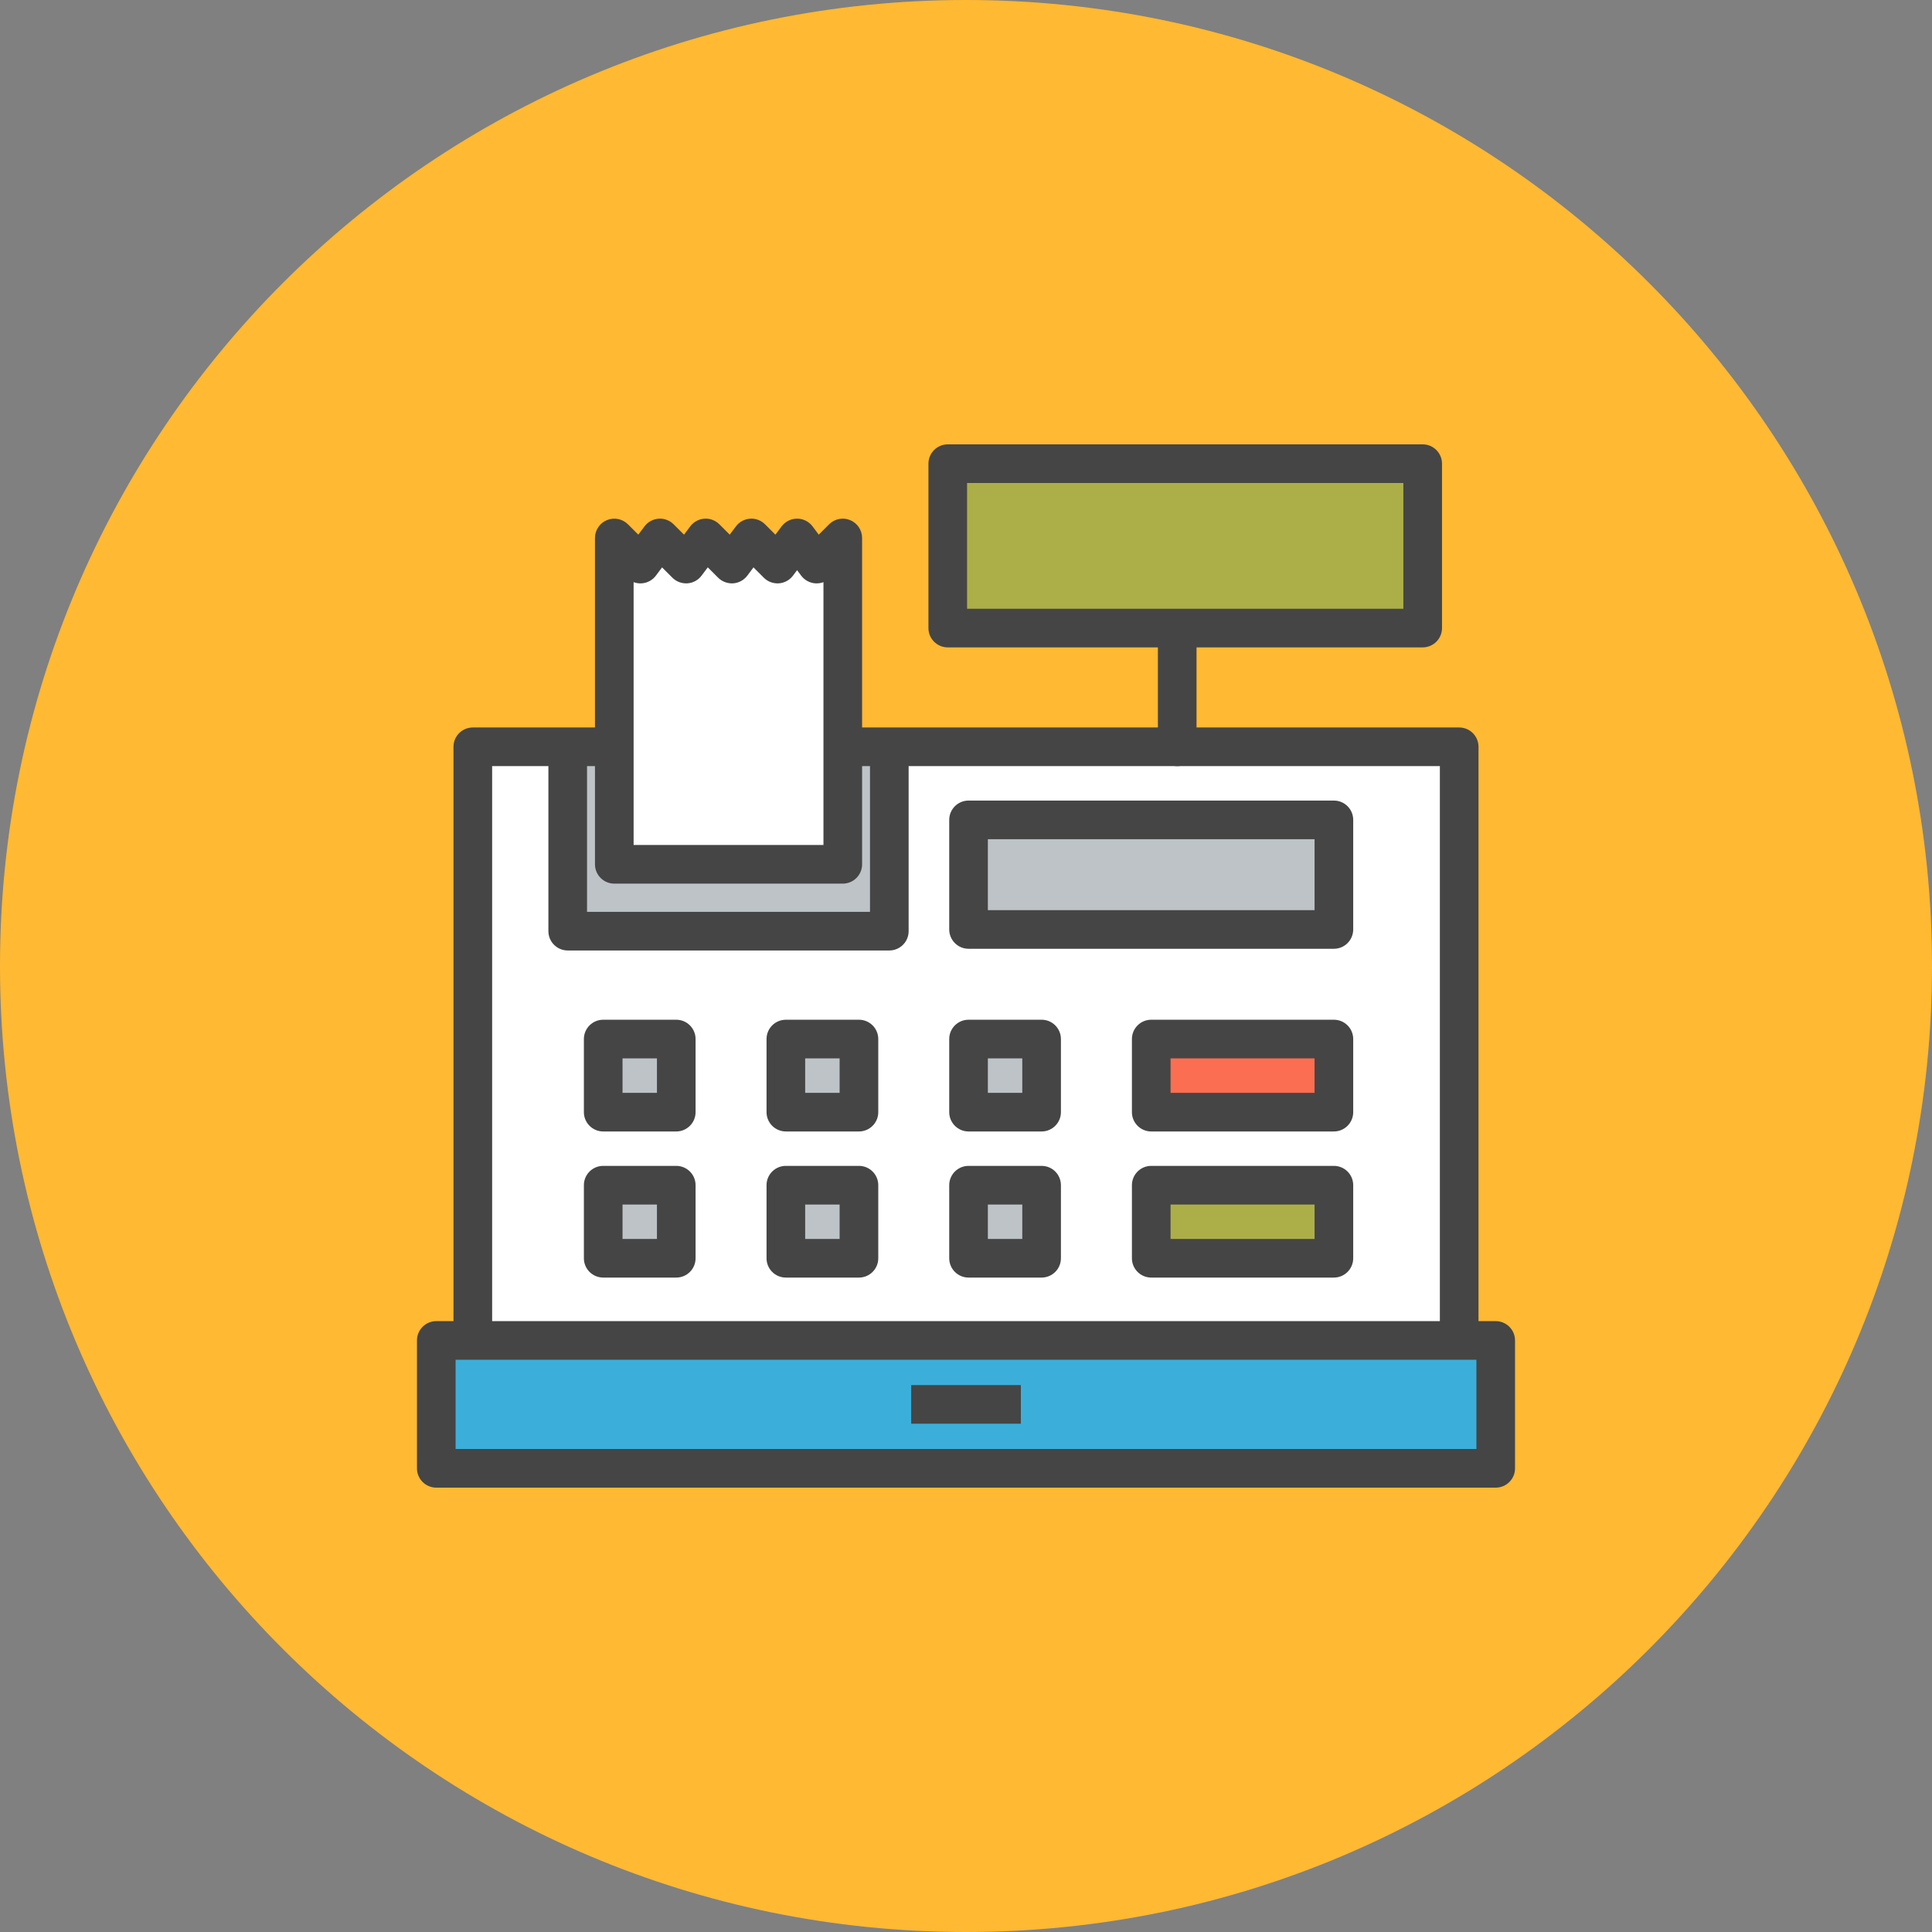 <?xml version="1.0" encoding="utf-8"?>
<!-- Generator: Adobe Illustrator 17.1.0, SVG Export Plug-In . SVG Version: 6.00 Build 0)  -->
<!DOCTYPE svg PUBLIC "-//W3C//DTD SVG 1.1//EN" "http://www.w3.org/Graphics/SVG/1.1/DTD/svg11.dtd">
<svg version="1.1" id="cash-register" xmlns="http://www.w3.org/2000/svg" xmlns:xlink="http://www.w3.org/1999/xlink" x="0px"
	 y="0px" viewBox="0 0 1010 1010" enable-background="new 0 0 1010 1010" xml:space="preserve">
<rect x="0" y="0" width="1010" height="1010" fill="#808080" stroke="none"/>
<g id="cash-register-cash-register">
	<path id="cash-register-label" fill="#FFB933" d="M1010,505c0,278.904-226.106,505-505,505C226.086,1010,0,783.904,0,505
		S226.086,0,505,0C783.894,0,1010,226.096,1010,505z"/>
	<g id="cash-register-cash-register_1_">
		<polyline fill="#FFFFFF" points="247.174,695.973 247.174,390.408 762.826,390.408 762.826,695.973 		"/>
		<g>
			<rect x="495.462" y="242.4" fill="#ACAF48" width="248.278" height="85.939"/>
			<path fill="#454545" d="M743.74,338.438H495.462c-5.578,0-10.1-4.527-10.1-10.1v-85.939
				c0-5.582,4.522-10.1,10.1-10.1h248.278c5.578,0,10.101,4.518,10.101,10.1v85.939
				C753.841,333.911,749.318,338.438,743.74,338.438L743.74,338.438z M505.562,318.239h228.078V252.5H505.562
				V318.239L505.562,318.239z"/>
		</g>
		<g>
			<rect x="228.079" y="700.756" fill="#3BAFDA" width="553.843" height="66.844"/>
			<path fill="#454545" d="M781.922,777.7H228.079c-5.578,0-10.1-4.518-10.1-10.101v-66.844
				c0-5.572,4.522-10.1,10.1-10.1h553.843c5.577,0,10.1,4.527,10.1,10.1v66.844
				C792.021,773.183,787.499,777.7,781.922,777.7L781.922,777.7z M238.179,757.5h533.643v-46.644H238.179V757.5
				L238.179,757.5z"/>
		</g>
		<g>
			<rect x="315.339" y="543.19" fill="#BDC3C7" width="38.191" height="38.21"/>
			<path fill="#454545" d="M353.53,591.501h-38.191c-5.577,0-10.1-4.527-10.1-10.101v-38.21
				c0-5.583,4.522-10.1,10.1-10.1h38.191c5.578,0,10.1,4.517,10.1,10.1v38.21
				C363.63,586.974,359.107,591.501,353.53,591.501L353.53,591.501z M325.439,571.301h17.991V553.291H325.439V571.301
				L325.439,571.301z"/>
		</g>
		<g>
			<rect x="410.825" y="543.19" fill="#BDC3C7" width="38.211" height="38.21"/>
			<path fill="#454545" d="M449.036,591.501h-38.211c-5.577,0-10.1-4.527-10.1-10.101v-38.21
				c0-5.583,4.522-10.1,10.1-10.1h38.211c5.577,0,10.1,4.517,10.1,10.1v38.21
				C459.136,586.974,454.613,591.501,449.036,591.501L449.036,591.501z M420.926,571.301h18.01V553.291h-18.01V571.301
				L420.926,571.301z"/>
		</g>
		<g>
			<rect x="506.332" y="543.19" fill="#BDC3C7" width="38.191" height="38.21"/>
			<path fill="#454545" d="M544.523,591.501h-38.191c-5.578,0-10.1-4.527-10.1-10.101v-38.21
				c0-5.583,4.522-10.1,10.1-10.1h38.191c5.577,0,10.1,4.517,10.1,10.1v38.21
				C554.622,586.974,550.1,591.501,544.523,591.501L544.523,591.501z M516.432,571.301h17.991V553.291h-17.991V571.301
				L516.432,571.301z"/>
		</g>
		<g>
			<rect x="315.339" y="619.592" fill="#BDC3C7" width="38.191" height="38.19"/>
			<path fill="#454545" d="M353.53,667.882h-38.191c-5.577,0-10.1-4.517-10.1-10.1v-38.19
				c0-5.583,4.522-10.101,10.1-10.101h38.191c5.578,0,10.1,4.518,10.1,10.101v38.19
				C363.63,663.365,359.107,667.882,353.53,667.882L353.53,667.882z M325.439,647.682h17.991v-17.99H325.439
				V647.682L325.439,647.682z"/>
		</g>
		<g>
			<rect x="410.825" y="619.592" fill="#BDC3C7" width="38.211" height="38.19"/>
			<path fill="#454545" d="M449.036,667.882h-38.211c-5.577,0-10.1-4.517-10.1-10.1v-38.19
				c0-5.583,4.522-10.101,10.1-10.101h38.211c5.577,0,10.1,4.518,10.1,10.101v38.19
				C459.136,663.365,454.613,667.882,449.036,667.882L449.036,667.882z M420.926,647.682h18.01v-17.99h-18.01
				V647.682L420.926,647.682z"/>
		</g>
		<g>
			<rect x="506.332" y="619.592" fill="#BDC3C7" width="38.191" height="38.19"/>
			<path fill="#454545" d="M544.523,667.882h-38.191c-5.578,0-10.1-4.517-10.1-10.1v-38.19
				c0-5.583,4.522-10.101,10.1-10.101h38.191c5.577,0,10.1,4.518,10.1,10.101v38.19
				C554.622,663.365,550.1,667.882,544.523,667.882L544.523,667.882z M516.432,647.682h17.991v-17.99h-17.991
				V647.682L516.432,647.682z"/>
		</g>
		<g>
			<rect x="601.838" y="619.592" fill="#ACAF48" width="95.486" height="38.19"/>
			<path fill="#454545" d="M697.324,667.882h-95.486c-5.578,0-10.1-4.517-10.1-10.1v-38.19
				c0-5.583,4.521-10.101,10.1-10.101h95.486c5.578,0,10.1,4.518,10.1,10.101v38.19
				C707.424,663.365,702.902,667.882,697.324,667.882L697.324,667.882z M611.938,647.682h75.287v-17.99h-75.287
				V647.682L611.938,647.682z"/>
		</g>
		<g>
			<rect x="601.838" y="543.19" fill="#FC6E51" width="95.486" height="38.21"/>
			<path fill="#454545" d="M697.324,591.501h-95.486c-5.578,0-10.1-4.527-10.1-10.101v-38.21
				c0-5.583,4.521-10.1,10.1-10.1h95.486c5.578,0,10.1,4.517,10.1,10.1v38.21
				C707.424,586.974,702.902,591.501,697.324,591.501L697.324,591.501z M611.938,571.301h75.287V553.291h-75.287V571.301
				L611.938,571.301z"/>
		</g>
		<g>
			<rect x="506.332" y="428.619" fill="#BDC3C7" width="190.993" height="57.276"/>
			<path fill="#454545" d="M697.324,495.994H506.332c-5.578,0-10.1-4.526-10.1-10.1v-57.276
				c0-5.583,4.522-10.1,10.1-10.1h190.993c5.578,0,10.1,4.518,10.1,10.1v57.276
				C707.424,491.468,702.902,495.994,697.324,495.994L697.324,495.994z M516.432,475.795h170.793v-37.076h-170.793
				V475.795L516.432,475.795z"/>
		</g>
		<g>
			<polyline fill="#BDC3C7" points="464.916,386.325 464.916,486.782 296.786,486.782 296.786,386.325 			"/>
			<path fill="#454545" d="M464.916,496.883H296.786c-5.578,0-10.1-4.527-10.1-10.101v-100.457h20.2v90.357h147.929
				v-90.357h20.2v100.457C475.016,492.356,470.493,496.883,464.916,496.883L464.916,496.883z"/>
		</g>
		<g>
			<path fill="#454545" d="M762.826,706.072c-5.578,0-10.1-4.517-10.1-10.1V400.508H257.274v295.464
				c0,5.583-4.522,10.1-10.1,10.1c-5.578,0-10.1-4.517-10.1-10.1V390.408
				c0-5.573,4.522-10.1,10.1-10.1h515.652c5.578,0,10.1,4.527,10.1,10.1v305.565
				C772.926,701.556,768.404,706.072,762.826,706.072L762.826,706.072z"/>
		</g>
		<g>
			<path fill="#454545" d="M615.42,400.508c-5.578,0-10.101-4.517-10.101-10.1v-57.286
				c0-5.582,4.522-10.1,10.101-10.1c5.577,0,10.1,4.518,10.1,10.1v57.286
				C625.519,395.991,620.997,400.508,615.42,400.508L615.42,400.508z"/>
		</g>
		<g>
			<polygon fill="#454545" points="533.673,744.283 476.347,744.283 476.347,724.083 533.673,724.083 533.673,744.283 			
				"/>
		</g>
		<g>
			<polygon fill="#FFFFFF" points="321.139,451.837 440.583,451.837 440.583,281.241 426.922,294.882 416.704,281.241 
				406.456,294.882 392.805,281.241 382.587,294.882 368.926,281.241 358.668,294.882 345.018,281.241 
				334.799,294.882 321.139,281.241 			"/>
			<path fill="#454545" d="M440.583,461.937H321.139c-5.578,0-10.1-4.517-10.1-10.1V281.241
				c0-4.083,2.461-7.772,6.234-9.33c3.772-1.559,8.122-0.69,11.002,2.18l5.42,5.415l3.24-4.32
				c1.756-2.348,4.438-3.808,7.363-4.024c2.929-0.217,5.794,0.868,7.861,2.939l5.425,5.415l3.27-4.35
				c1.755-2.338,4.443-3.798,7.357-4.005c2.92-0.217,5.785,0.868,7.852,2.93l5.42,5.415l3.24-4.32
				c1.755-2.348,4.438-3.808,7.362-4.024c2.949-0.217,5.795,0.868,7.861,2.939l5.42,5.415l3.26-4.35
				c1.908-2.535,4.902-4.024,8.078-4.024h0.005c3.181,0,6.174,1.499,8.078,4.044l3.24,4.32l5.42-5.415
				c2.88-2.89,7.249-3.748,11.002-2.18c3.773,1.558,6.234,5.247,6.234,9.33v170.596
				C450.683,457.42,446.161,461.937,440.583,461.937L440.583,461.937z M331.239,441.736h99.244v-137.395
				c-1.351,0.503-2.845,0.711-4.281,0.612c-2.924-0.207-5.607-1.677-7.363-4.015l-2.145-2.87l-2.16,2.88
				c-1.761,2.338-4.443,3.808-7.363,4.005c-2.998,0.177-5.785-0.868-7.856-2.93l-5.41-5.405l-3.235,4.32
				c-1.756,2.338-4.439,3.807-7.363,4.015c-2.84,0.177-5.79-0.849-7.855-2.92l-5.435-5.435l-3.275,4.35
				c-1.755,2.348-4.443,3.808-7.362,4.005c-2.949,0.177-5.785-0.868-7.852-2.93l-5.41-5.405l-3.235,4.32
				c-1.755,2.338-4.439,3.807-7.363,4.015c-1.42,0.118-2.93-0.109-4.281-0.612V441.736L331.239,441.736z"/>
		</g>
	</g>
</g>
</svg>
